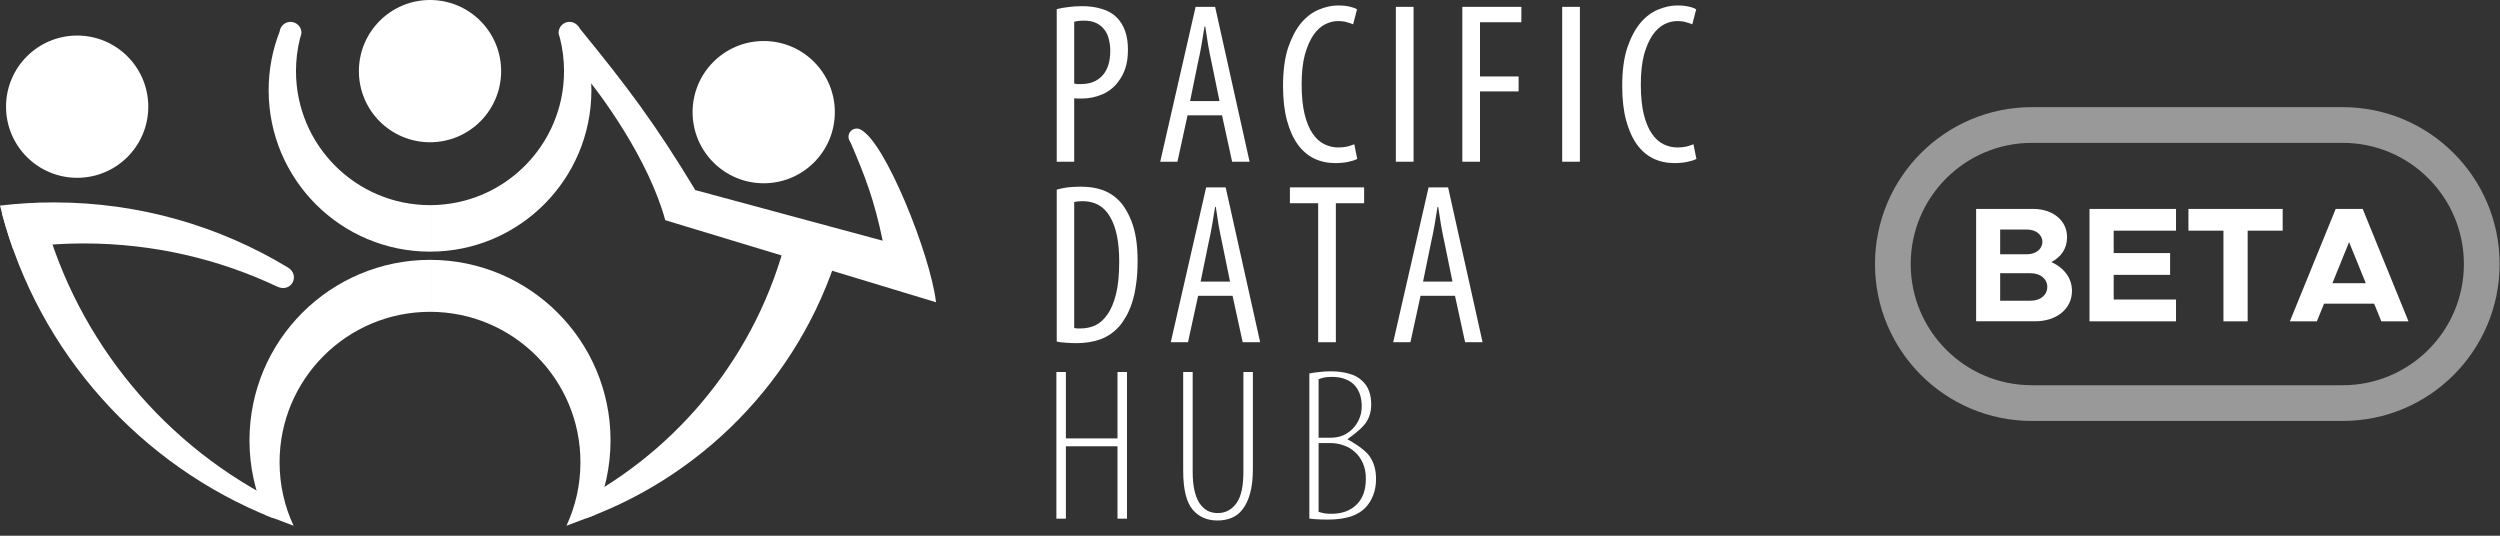 <svg width="140" height="30" viewBox="0 0 140 30" fill="none" xmlns="http://www.w3.org/2000/svg">
<rect x="0" y="0" width="140" height="30" fill="#333333" stroke="none"/>
<path d="M110.663 17.993V11.699H113.85C114.975 11.699 115.755 12.359 115.755 13.275C115.755 13.916 115.433 14.384 114.875 14.676C115.61 15.007 116.03 15.592 116.03 16.29C116.03 17.297 115.17 17.992 113.969 17.992H110.663V17.993ZM112.009 14.238H113.512C114.017 14.238 114.373 13.945 114.373 13.542C114.373 13.147 114.015 12.855 113.512 12.855H112.009V14.238ZM112.009 16.84H113.723C114.263 16.84 114.648 16.519 114.648 16.07C114.648 15.621 114.263 15.301 113.723 15.301H112.009V16.84ZM121.857 12.918H118.367V14.173H121.526V15.391H118.367V16.774H121.857V17.993H117.012V11.699H121.857V12.918ZM124.513 17.993V12.918H122.553V11.699H127.83V12.918H125.869V17.993H124.513ZM133.354 17.993L132.952 17.004H130.148L129.745 17.993H128.234L130.799 11.699H132.311L134.875 17.993H133.354ZM130.615 15.858H132.484L131.549 13.559L130.615 15.858Z" fill="white"/>
<path opacity="0.502" fill-rule="evenodd" clip-rule="evenodd" d="M113.786 7H131.192C135.49 7 138.978 10.487 138.978 14.787C138.978 19.087 135.49 22.573 131.192 22.573H113.786C109.486 22.573 106 19.087 106 14.787C106 10.487 109.486 7 113.786 7Z" stroke="white" stroke-width="2" stroke-linejoin="round"/>
<circle cx="24.081" cy="3.983" r="3.983" fill="white"/>
<circle cx="4.321" cy="5.974" r="3.983" fill="white"/>
<circle cx="42.768" cy="6.28" r="3.983" fill="white"/>
<path d="M16.882 1.838C16.882 1.5 16.607 1.225 16.269 1.225C15.955 1.225 15.696 1.462 15.66 1.767C15.262 2.786 15.044 3.895 15.044 5.055C15.044 10.046 19.09 14.092 24.081 14.092V11.488C19.936 11.488 16.575 8.128 16.575 3.982C16.575 3.348 16.654 2.733 16.802 2.144C16.801 2.144 16.882 1.915 16.882 1.838Z" fill="white"/>
<path d="M31.28 1.838C31.28 1.5 31.554 1.225 31.893 1.225C32.207 1.225 32.466 1.462 32.501 1.767C32.9 2.786 33.118 3.895 33.118 5.055C33.118 10.046 29.072 14.092 24.081 14.092V11.488C28.226 11.488 31.586 8.128 31.586 3.982C31.586 3.348 31.508 2.733 31.36 2.144C31.361 2.144 31.28 1.915 31.28 1.838Z" fill="white"/>
<path d="M24.081 14.552C18.497 14.552 13.971 19.078 13.971 24.661C13.971 26.155 14.296 27.574 14.877 28.85L16.44 29.44C15.937 28.36 15.656 27.156 15.656 25.886C15.656 21.234 19.428 17.462 24.081 17.462V14.552Z" fill="white"/>
<path d="M2.257 11.347C3.985 18.587 8.82 24.621 15.273 27.963V29.011C7.88 26.077 2.193 19.766 0.119 11.981L2.257 11.347Z" fill="white"/>
<path d="M24.081 14.552C29.664 14.552 34.19 19.078 34.19 24.661C34.19 26.155 33.866 27.574 33.284 28.85L31.722 29.44C32.224 28.36 32.505 27.156 32.505 25.886C32.505 21.234 28.734 17.462 24.081 17.462V14.552Z" fill="white"/>
<path d="M0.729 13.942C2.024 13.738 3.352 13.633 4.704 13.633C8.574 13.633 12.242 14.5 15.523 16.05C16.306 16.421 16.846 15.417 16.116 14.975C12.293 12.665 7.812 11.335 3.019 11.335C1.998 11.335 0.99 11.395 0 11.513C0.252 12.504 0.415 13.031 0.729 13.942Z" fill="white"/>
<path d="M32.812 29.03C39.785 26.453 45.181 20.644 47.159 13.403L44.207 12.637C42.744 19.223 38.483 24.755 32.735 27.921L32.812 29.03Z" fill="white"/>
<circle cx="47.976" cy="7.659" r="0.46" fill="white"/>
<path d="M38.939 10.646L49.431 13.479C48.958 11.212 48.478 9.938 47.593 7.889C47.9 7.582 47.9 7.506 48.206 7.276C49.531 7.87 52.099 14.229 52.418 16.926L37.254 12.331C36.335 8.961 33.68 5.259 32.352 3.753V1.455C35.193 4.929 36.681 6.921 38.939 10.646Z" fill="white"/>
<path d="M60.155 4.681C60.215 4.69 60.275 4.698 60.335 4.707C60.395 4.707 60.468 4.707 60.553 4.707C61.042 4.707 61.433 4.552 61.724 4.244C62.025 3.926 62.175 3.459 62.175 2.841C62.175 2.618 62.149 2.408 62.097 2.211C62.055 2.005 61.973 1.825 61.853 1.67C61.742 1.516 61.591 1.391 61.403 1.297C61.214 1.203 60.982 1.156 60.708 1.156C60.485 1.156 60.3 1.177 60.155 1.22V4.681ZM59.177 0.512C59.374 0.461 59.589 0.422 59.82 0.396C60.06 0.362 60.322 0.345 60.605 0.345C61.008 0.345 61.373 0.396 61.699 0.499C62.033 0.594 62.312 0.752 62.535 0.975C62.955 1.396 63.165 1.996 63.165 2.777C63.165 3.18 63.118 3.523 63.024 3.806C62.938 4.081 62.809 4.329 62.638 4.552C62.406 4.878 62.102 5.123 61.724 5.286C61.355 5.44 60.978 5.517 60.592 5.517C60.506 5.517 60.429 5.517 60.361 5.517C60.292 5.517 60.223 5.513 60.155 5.505V9.056H59.177V0.512Z" fill="white"/>
<path d="M68.292 5.659L67.841 3.459C67.773 3.15 67.708 2.824 67.648 2.481C67.597 2.138 67.545 1.803 67.494 1.477H67.455C67.404 1.803 67.348 2.142 67.288 2.494C67.228 2.845 67.164 3.167 67.095 3.459L66.645 5.659H68.292ZM66.503 6.457L65.937 9.056H64.972L66.954 0.384H68.047L69.977 9.056H68.999L68.433 6.457H66.503Z" fill="white"/>
<path d="M76.006 8.901C75.869 8.97 75.693 9.026 75.479 9.069C75.273 9.111 75.032 9.133 74.758 9.133C74.338 9.133 73.948 9.047 73.587 8.876C73.236 8.704 72.931 8.442 72.674 8.091C72.416 7.73 72.215 7.28 72.069 6.74C71.923 6.199 71.85 5.56 71.85 4.823C71.85 3.965 71.945 3.249 72.133 2.674C72.331 2.099 72.575 1.636 72.867 1.284C73.167 0.933 73.497 0.684 73.857 0.538C74.226 0.384 74.582 0.306 74.925 0.306C75.183 0.306 75.401 0.328 75.582 0.371C75.77 0.414 75.907 0.465 75.993 0.525L75.775 1.361C75.672 1.319 75.556 1.28 75.427 1.246C75.307 1.203 75.135 1.181 74.912 1.181C74.681 1.181 74.445 1.241 74.205 1.361C73.965 1.482 73.746 1.683 73.549 1.966C73.36 2.241 73.201 2.605 73.073 3.06C72.952 3.514 72.892 4.072 72.892 4.733C72.892 5.393 72.948 5.951 73.06 6.405C73.171 6.851 73.321 7.211 73.51 7.486C73.699 7.76 73.917 7.958 74.166 8.078C74.415 8.198 74.672 8.258 74.938 8.258C75.127 8.258 75.299 8.241 75.453 8.207C75.607 8.164 75.736 8.121 75.839 8.078L76.006 8.901Z" fill="white"/>
<path d="M79.159 0.384V9.056H78.168V0.384H79.159Z" fill="white"/>
<path d="M81.89 0.384H85.196V1.246H82.88V4.282H85.042V5.119H82.88V9.056H81.89V0.384Z" fill="white"/>
<path d="M88.474 0.384V9.056H87.483V0.384H88.474Z" fill="white"/>
<path d="M95 8.901C94.863 8.97 94.687 9.026 94.472 9.069C94.267 9.111 94.026 9.133 93.752 9.133C93.332 9.133 92.941 9.047 92.581 8.876C92.229 8.704 91.925 8.442 91.668 8.091C91.41 7.73 91.209 7.28 91.063 6.74C90.917 6.199 90.844 5.56 90.844 4.823C90.844 3.965 90.938 3.249 91.127 2.674C91.324 2.099 91.569 1.636 91.861 1.284C92.161 0.933 92.491 0.684 92.851 0.538C93.22 0.384 93.576 0.306 93.919 0.306C94.177 0.306 94.395 0.328 94.575 0.371C94.764 0.414 94.901 0.465 94.987 0.525L94.768 1.361C94.665 1.319 94.55 1.28 94.421 1.246C94.301 1.203 94.129 1.181 93.906 1.181C93.675 1.181 93.439 1.241 93.199 1.361C92.959 1.482 92.74 1.683 92.543 1.966C92.354 2.241 92.195 2.605 92.066 3.06C91.946 3.514 91.886 4.072 91.886 4.733C91.886 5.393 91.942 5.951 92.053 6.405C92.165 6.851 92.315 7.211 92.504 7.486C92.693 7.76 92.911 7.958 93.16 8.078C93.409 8.198 93.666 8.258 93.932 8.258C94.121 8.258 94.292 8.241 94.447 8.207C94.601 8.164 94.73 8.121 94.833 8.078L95 8.901Z" fill="white"/>
<path d="M60.155 18.367C60.223 18.385 60.292 18.393 60.361 18.393C60.429 18.393 60.485 18.393 60.528 18.393C60.802 18.393 61.068 18.337 61.325 18.226C61.583 18.106 61.81 17.904 62.007 17.621C62.213 17.338 62.376 16.956 62.496 16.476C62.616 15.996 62.676 15.387 62.676 14.649C62.676 13.551 62.505 12.715 62.162 12.14C61.827 11.557 61.313 11.265 60.618 11.265C60.541 11.265 60.459 11.269 60.373 11.278C60.296 11.287 60.223 11.299 60.155 11.317V18.367ZM59.177 10.622C59.365 10.562 59.571 10.519 59.794 10.493C60.017 10.467 60.253 10.454 60.502 10.454C60.965 10.454 61.36 10.51 61.686 10.622C62.012 10.733 62.295 10.896 62.535 11.111C62.87 11.402 63.148 11.835 63.371 12.41C63.594 12.976 63.706 13.714 63.706 14.623C63.706 15.121 63.676 15.563 63.616 15.949C63.564 16.335 63.487 16.678 63.384 16.978C63.29 17.27 63.178 17.523 63.05 17.737C62.929 17.951 62.801 18.136 62.664 18.29C62.381 18.608 62.037 18.843 61.634 18.998C61.231 19.144 60.776 19.217 60.27 19.217C60.073 19.217 59.876 19.208 59.679 19.191C59.49 19.182 59.323 19.161 59.177 19.127V10.622Z" fill="white"/>
<path d="M68.882 15.768L68.432 13.568C68.363 13.259 68.299 12.934 68.239 12.59C68.187 12.247 68.136 11.913 68.085 11.587H68.046C67.994 11.913 67.939 12.252 67.879 12.603C67.819 12.955 67.754 13.277 67.686 13.568L67.235 15.768H68.882ZM67.094 16.566L66.528 19.165H65.563L67.544 10.493H68.638L70.568 19.165H69.59L69.024 16.566H67.094Z" fill="white"/>
<path d="M73.817 11.381H72.235V10.493H76.391V11.381H74.808V19.165H73.817V11.381Z" fill="white"/>
<path d="M81.338 15.768L80.888 13.568C80.819 13.259 80.755 12.934 80.695 12.59C80.643 12.247 80.592 11.913 80.54 11.587H80.502C80.45 11.913 80.395 12.252 80.335 12.603C80.275 12.955 80.21 13.277 80.142 13.568L79.691 15.768H81.338ZM79.55 16.566L78.984 19.165H78.019L80 10.493H81.094L83.024 19.165H82.046L81.48 16.566H79.55Z" fill="white"/>
<path d="M59.689 24.992V29.045H59.158V20.832H59.689V24.551H62.58V20.832H63.111V29.045H62.58V24.992H59.689Z" fill="white"/>
<path d="M68.191 28.732C68.638 28.732 68.999 28.534 69.255 28.157C69.52 27.779 69.63 27.182 69.63 26.418V20.832H70.161V26.264C70.161 26.816 70.106 27.274 70.002 27.642C69.897 28.016 69.754 28.308 69.58 28.527L69.579 28.529L69.577 28.531C69.412 28.749 69.213 28.902 68.979 28.997L68.978 28.998L68.977 28.998C68.742 29.097 68.477 29.148 68.178 29.148C67.588 29.148 67.131 28.942 66.784 28.535C66.451 28.134 66.259 27.435 66.259 26.38V20.832H66.79V26.418C66.79 26.815 66.821 27.159 66.886 27.447C66.949 27.729 67.038 27.97 67.16 28.162L67.162 28.166L67.165 28.169C67.291 28.354 67.44 28.502 67.615 28.6L67.622 28.604L67.629 28.608C67.806 28.691 67.994 28.732 68.191 28.732Z" fill="white"/>
<path fill-rule="evenodd" clip-rule="evenodd" d="M76.482 23.687C76.684 23.395 76.788 23.052 76.788 22.648C76.788 22.062 76.615 21.635 76.295 21.337L76.293 21.335L76.292 21.334C76.09 21.14 75.846 21.004 75.556 20.928L75.554 20.927L75.551 20.926C75.249 20.839 74.911 20.794 74.534 20.794C74.269 20.794 74.023 20.81 73.795 20.843L73.791 20.843L73.787 20.844C73.623 20.861 73.468 20.885 73.323 20.915V29.04C73.41 29.052 73.507 29.062 73.614 29.072C73.811 29.088 74.066 29.096 74.38 29.096C74.859 29.096 75.276 29.039 75.635 28.927C75.996 28.809 76.281 28.628 76.5 28.387L76.501 28.386C76.677 28.194 76.811 27.972 76.904 27.716L76.905 27.715L76.906 27.713C77.006 27.451 77.058 27.154 77.058 26.817C77.058 26.291 76.927 25.865 76.678 25.525C76.337 25.06 75.45 24.595 75.45 24.595C75.45 24.595 76.191 24.096 76.482 23.687ZM73.841 24.812V28.663L74.008 28.711C74.083 28.732 74.165 28.747 74.251 28.757L74.253 28.757L74.254 28.757C74.349 28.767 74.456 28.771 74.573 28.771C75.132 28.771 75.602 28.611 75.954 28.27C76.322 27.922 76.488 27.424 76.488 26.817C76.488 26.494 76.438 26.204 76.328 25.954C76.222 25.705 76.076 25.493 75.886 25.323C75.7 25.147 75.484 25.019 75.24 24.94C75.009 24.854 74.764 24.812 74.508 24.812H73.841ZM73.841 21.235V24.512H74.521C74.753 24.512 74.974 24.473 75.182 24.394L75.186 24.392L75.191 24.391C75.398 24.302 75.581 24.178 75.739 24.02C75.896 23.863 76.02 23.68 76.108 23.474C76.208 23.253 76.257 23.011 76.257 22.751C76.257 22.534 76.228 22.327 76.17 22.132C76.109 21.931 76.013 21.752 75.879 21.597C75.74 21.437 75.563 21.319 75.354 21.239C75.138 21.147 74.883 21.106 74.599 21.106C74.365 21.106 74.161 21.128 73.998 21.182L73.841 21.235Z" fill="white"/>
</svg>
